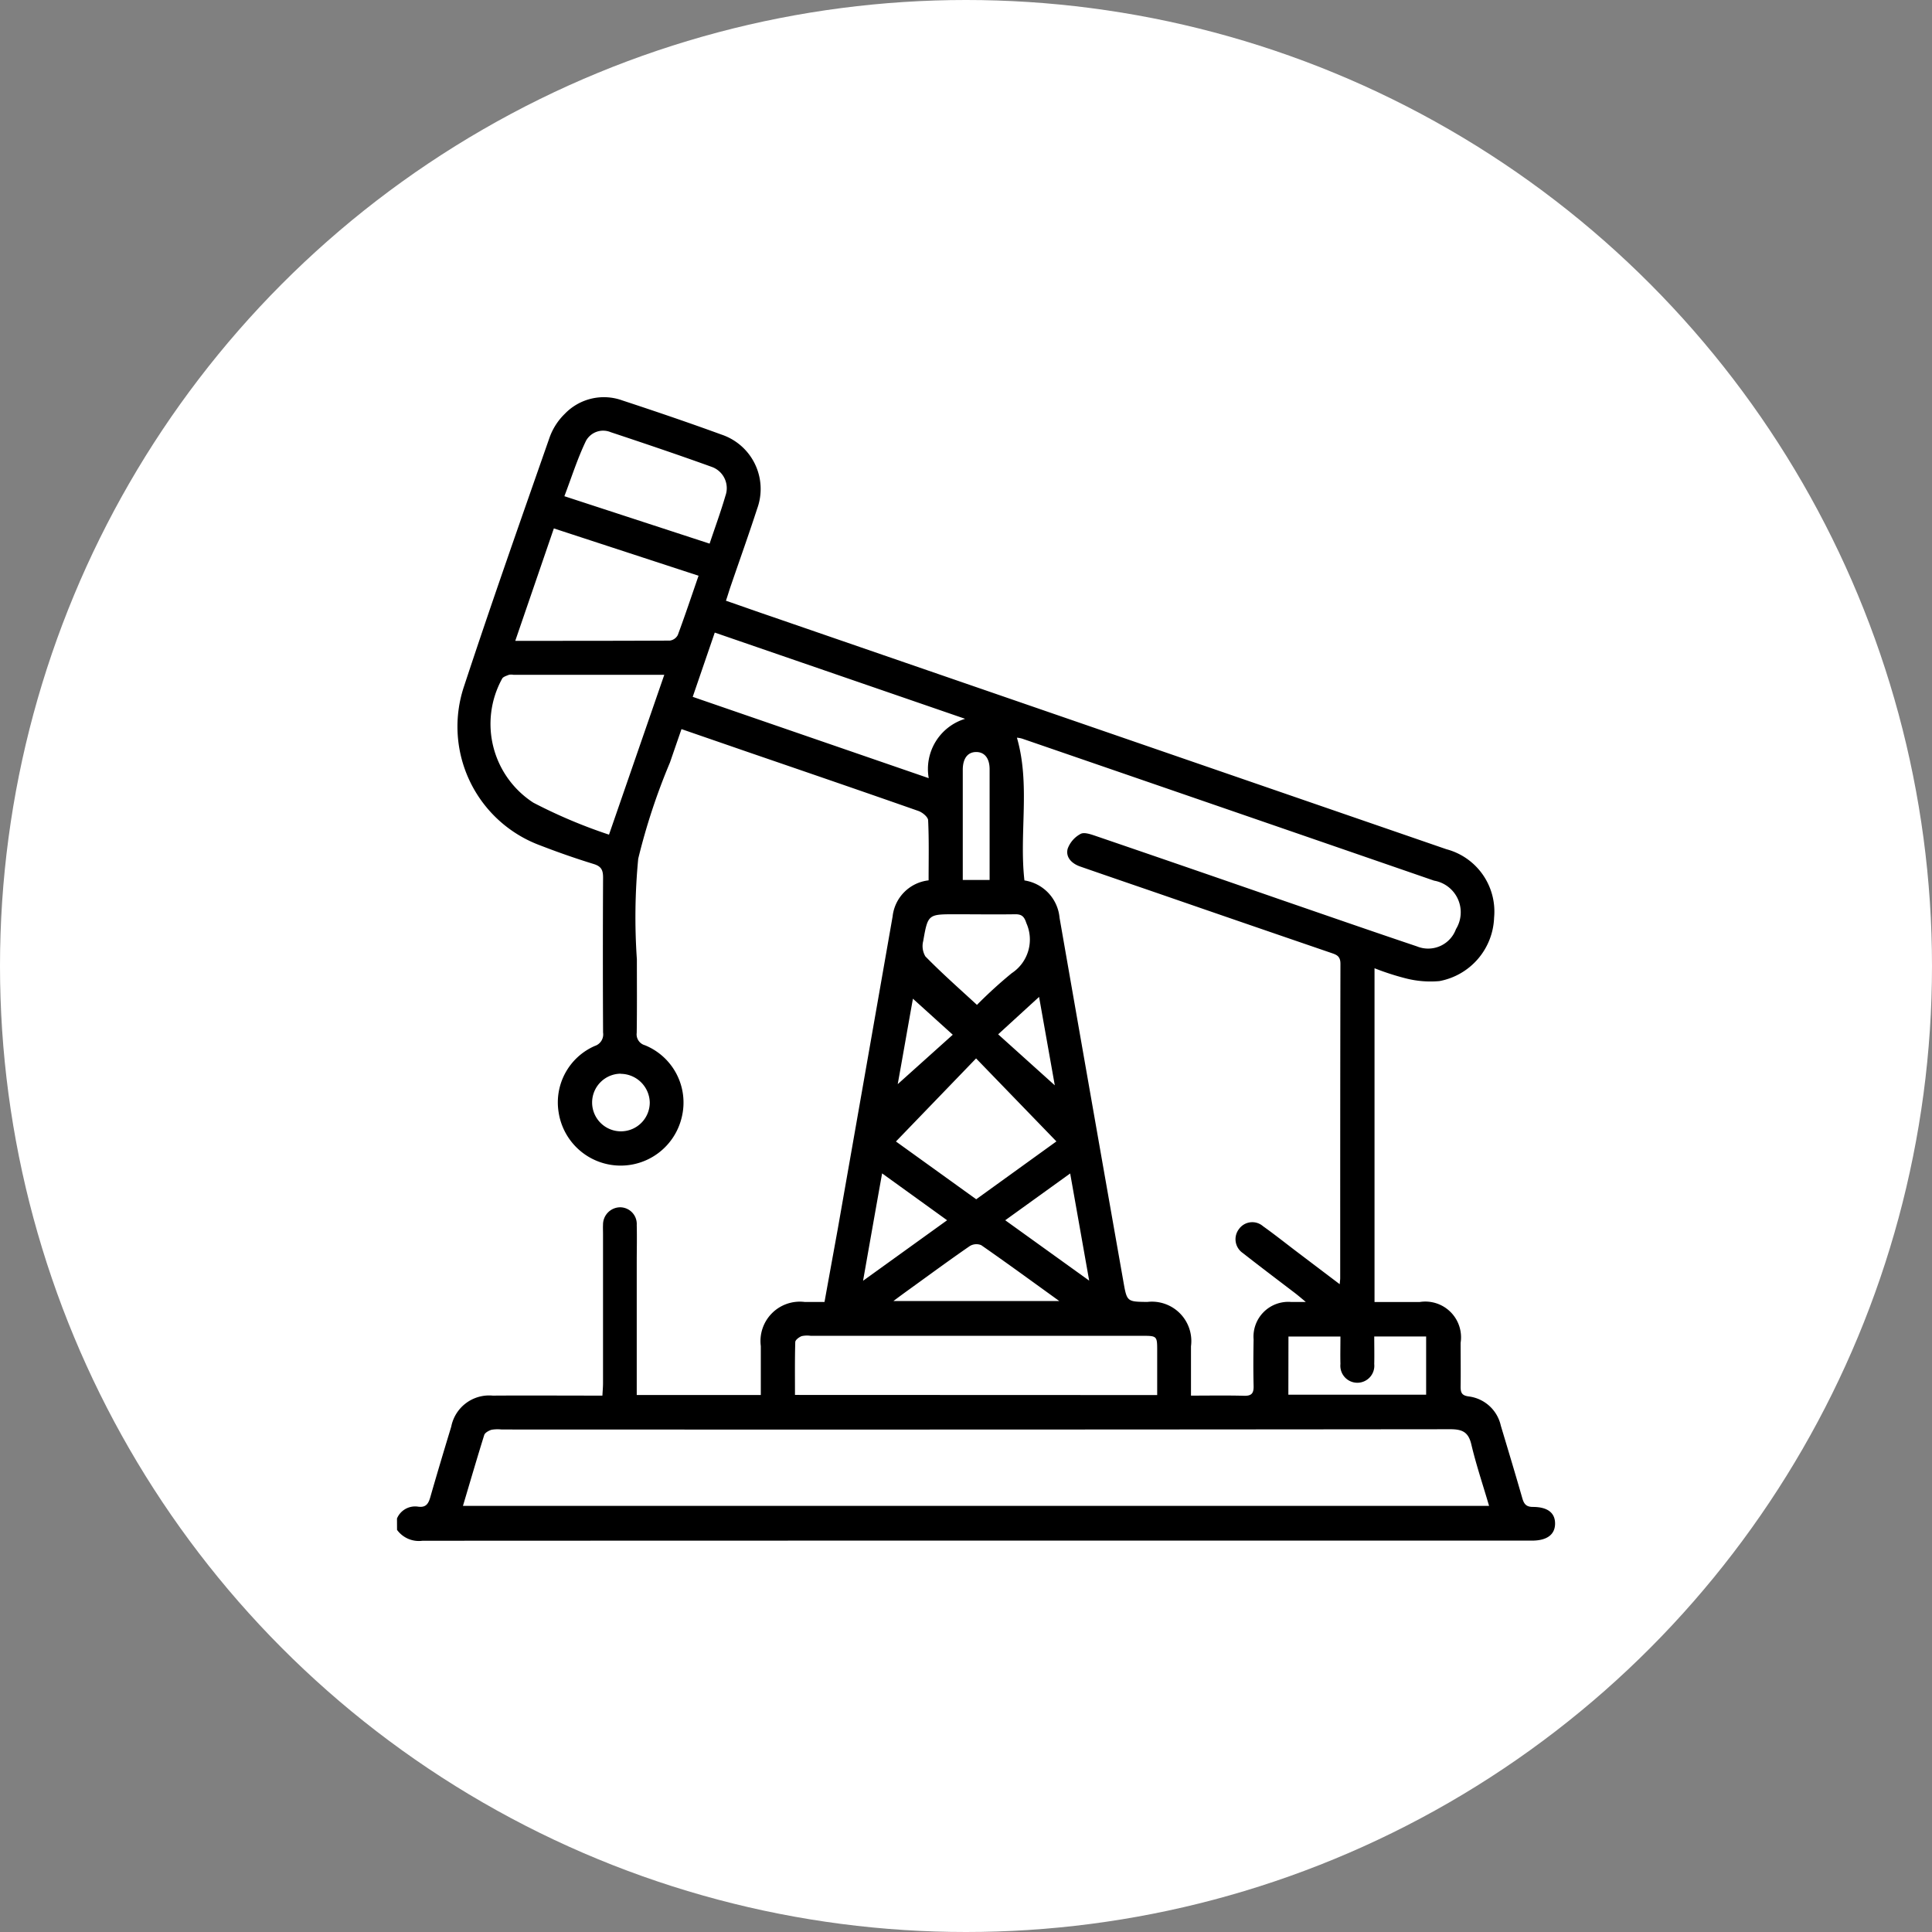 <svg xmlns="http://www.w3.org/2000/svg" width="73" height="73" viewBox="0 0 73 73">
  <rect x="0" y="0" width="73" height="73" fill="#808080" stroke="none"/>
  <g id="Grupo_137418" data-name="Grupo 137418" transform="translate(-634 -3641)">
    <circle id="Elipse_4722" data-name="Elipse 4722" cx="36.5" cy="36.5" r="36.5" transform="translate(634 3641)" fill="#fff"/>
    <g id="o77VKP" transform="translate(-2083 -133.003)">
      <g id="Grupo_136814" data-name="Grupo 136814" transform="translate(2732 3789.003)">
        <path id="Trazado_151653" data-name="Trazado 151653" d="M2732,3831.378a.743.743,0,0,1,.8-.446c.3.041.39-.118.461-.366.254-.888.52-1.774.789-2.658a1.459,1.459,0,0,1,1.568-1.172c1.366-.009,2.731,0,4.144,0,.009-.177.023-.326.023-.475q0-2.82,0-5.641c0-.114-.006-.228,0-.341a.654.654,0,0,1,.647-.659.632.632,0,0,1,.627.67c.012.469,0,.94,0,1.41q0,2.265,0,4.53v.482h4.688c0-.632,0-1.24,0-1.848a1.487,1.487,0,0,1,1.656-1.667c.24,0,.48,0,.751,0,.169-.939.335-1.846.5-2.754q1.039-5.906,2.073-11.812a1.541,1.541,0,0,1,1.36-1.364c0-.765.018-1.519-.018-2.271-.005-.125-.218-.3-.37-.352-2.16-.758-4.326-1.5-6.491-2.243-.8-.277-1.608-.555-2.458-.849-.151.436-.293.847-.435,1.26a23.879,23.879,0,0,0-1.2,3.638,23.155,23.155,0,0,0-.051,3.8c0,.926.008,1.852-.006,2.778a.427.427,0,0,0,.31.469,2.338,2.338,0,0,1,1.391,2.723,2.371,2.371,0,0,1-4.651-.187,2.327,2.327,0,0,1,1.364-2.508.46.46,0,0,0,.315-.508q-.015-2.927,0-5.854c0-.285-.066-.425-.356-.514-.679-.209-1.352-.444-2.012-.7a4.786,4.786,0,0,1-2.881-6.028c1.036-3.146,2.138-6.271,3.232-9.4a2.354,2.354,0,0,1,.572-.883,2.048,2.048,0,0,1,2.17-.506c1.256.413,2.508.839,3.75,1.292a2.167,2.167,0,0,1,1.347,2.8c-.32.987-.671,1.964-1.007,2.947-.055.159-.1.32-.173.53.582.2,1.14.4,1.7.59l25.525,8.8a2.436,2.436,0,0,1,1.8,2.582,2.53,2.53,0,0,1-2.065,2.4,3.771,3.771,0,0,1-1.3-.11,9.807,9.807,0,0,1-1.153-.375v12.611c.58,0,1.144,0,1.708,0a1.35,1.35,0,0,1,1.545,1.541c0,.555.008,1.111,0,1.666,0,.221.05.326.3.36a1.423,1.423,0,0,1,1.219,1.106c.274.912.549,1.824.812,2.74.063.218.146.329.4.33.561,0,.837.228.838.625,0,.417-.3.648-.876.648h-22.349q-9.786,0-19.571.005a1.02,1.02,0,0,1-.96-.411Zm35.62-8.852c.011-.125.019-.176.019-.227,0-3.959,0-7.919.009-11.878,0-.3-.153-.345-.363-.417q-3.227-1.105-6.452-2.22c-1.008-.347-2.017-.691-3.024-1.042-.312-.109-.551-.346-.468-.668a1.042,1.042,0,0,1,.489-.562c.135-.075.386.015.57.077q3.51,1.2,7.016,2.417c1.707.588,3.412,1.181,5.123,1.756a1.118,1.118,0,0,0,1.474-.652,1.213,1.213,0,0,0-.826-1.832q-7.78-2.687-15.563-5.365a1,1,0,0,0-.2-.037c.515,1.781.079,3.6.284,5.394a1.569,1.569,0,0,1,1.327,1.412q1.2,6.873,2.412,13.744c.134.762.134.762.906.77a1.489,1.489,0,0,1,1.648,1.676c0,.607,0,1.214,0,1.864.706,0,1.359-.012,2.01.006.293.008.363-.108.356-.377-.015-.583-.01-1.168,0-1.752a1.314,1.314,0,0,1,1.411-1.416c.148,0,.3,0,.561,0-.2-.168-.307-.258-.415-.341-.656-.5-1.318-1-1.966-1.508a.632.632,0,0,1-.144-.906.618.618,0,0,1,.909-.107c.406.289.8.6,1.192.9Zm-33.127,8.376h38.771c-.234-.8-.488-1.551-.67-2.321-.11-.467-.339-.576-.8-.575q-17.919.019-35.839.01a1.42,1.42,0,0,0-.382.01c-.1.031-.249.109-.277.2C2735.023,3829.1,2734.767,3829.983,2734.493,3830.9Zm26.231-4.187c0-.579,0-1.118,0-1.657,0-.581,0-.582-.587-.582h-12.508a.963.963,0,0,0-.338.012c-.1.039-.239.143-.242.222-.019.662-.011,1.325-.011,2ZM2742.1,3799.5H2736.4a.475.475,0,0,0-.169,0c-.094.039-.228.076-.261.152a3.544,3.544,0,0,0,1.181,4.679,19.461,19.461,0,0,0,2.86,1.209Zm11.361,1.661-9.454-3.256-.833,2.428,8.918,3.073A1.982,1.982,0,0,1,2753.458,3801.166Zm-15.534-7.192-1.458,4.248c2,0,3.921,0,5.841-.009a.4.4,0,0,0,.3-.21c.271-.73.518-1.469.785-2.241Zm15.959,25.348,3.03-2.186-3.035-3.136-3.028,3.139Zm-10.074-24.773c.212-.632.426-1.217.6-1.813a.852.852,0,0,0-.514-1.085c-1.268-.458-2.546-.889-3.825-1.314a.74.74,0,0,0-.933.33c-.32.666-.544,1.378-.815,2.09Zm10.106,17.424a17.115,17.115,0,0,1,1.312-1.195,1.519,1.519,0,0,0,.552-1.887c-.083-.256-.176-.342-.432-.338-.752.011-1.5,0-2.257,0-1.024,0-1.033,0-1.21,1.013a.766.766,0,0,0,.082.579C2752.6,3810.789,2753.284,3811.391,2753.915,3811.973Zm11.762,14.733h5.206v-2.2h-1.961c0,.364.008.7,0,1.04a.642.642,0,1,1-1.277,0c-.009-.338,0-.676,0-1.038h-1.964Zm-8.654-3.538c-1.053-.759-1.994-1.447-2.951-2.112a.479.479,0,0,0-.432.034c-.738.508-1.459,1.039-2.185,1.563-.209.151-.417.3-.7.514Zm-7.413-.768,3.173-2.285-2.456-1.771C2750.085,3819.708,2749.857,3821,2749.61,3822.4Zm5.369-2.285,3.172,2.281c-.248-1.4-.477-2.695-.718-4.049Zm-.59-12.858c0-1.427,0-2.8,0-4.182,0-.417-.192-.653-.508-.652s-.5.236-.506.654c0,1.009,0,2.018,0,3.027v1.154Zm-13.941,7.32a1.089,1.089,0,1,0,1.1,1.082A1.108,1.108,0,0,0,2740.447,3814.577Zm10.474.391L2753,3813.1l-1.505-1.361C2751.3,3812.82,2751.1,3813.975,2750.92,3814.968Zm3.79-1.878,2.14,1.927c-.186-1.047-.393-2.209-.594-3.341Z" transform="translate(-2732 -3789.003)"/>
      </g>
    </g>
  </g>
</svg>
